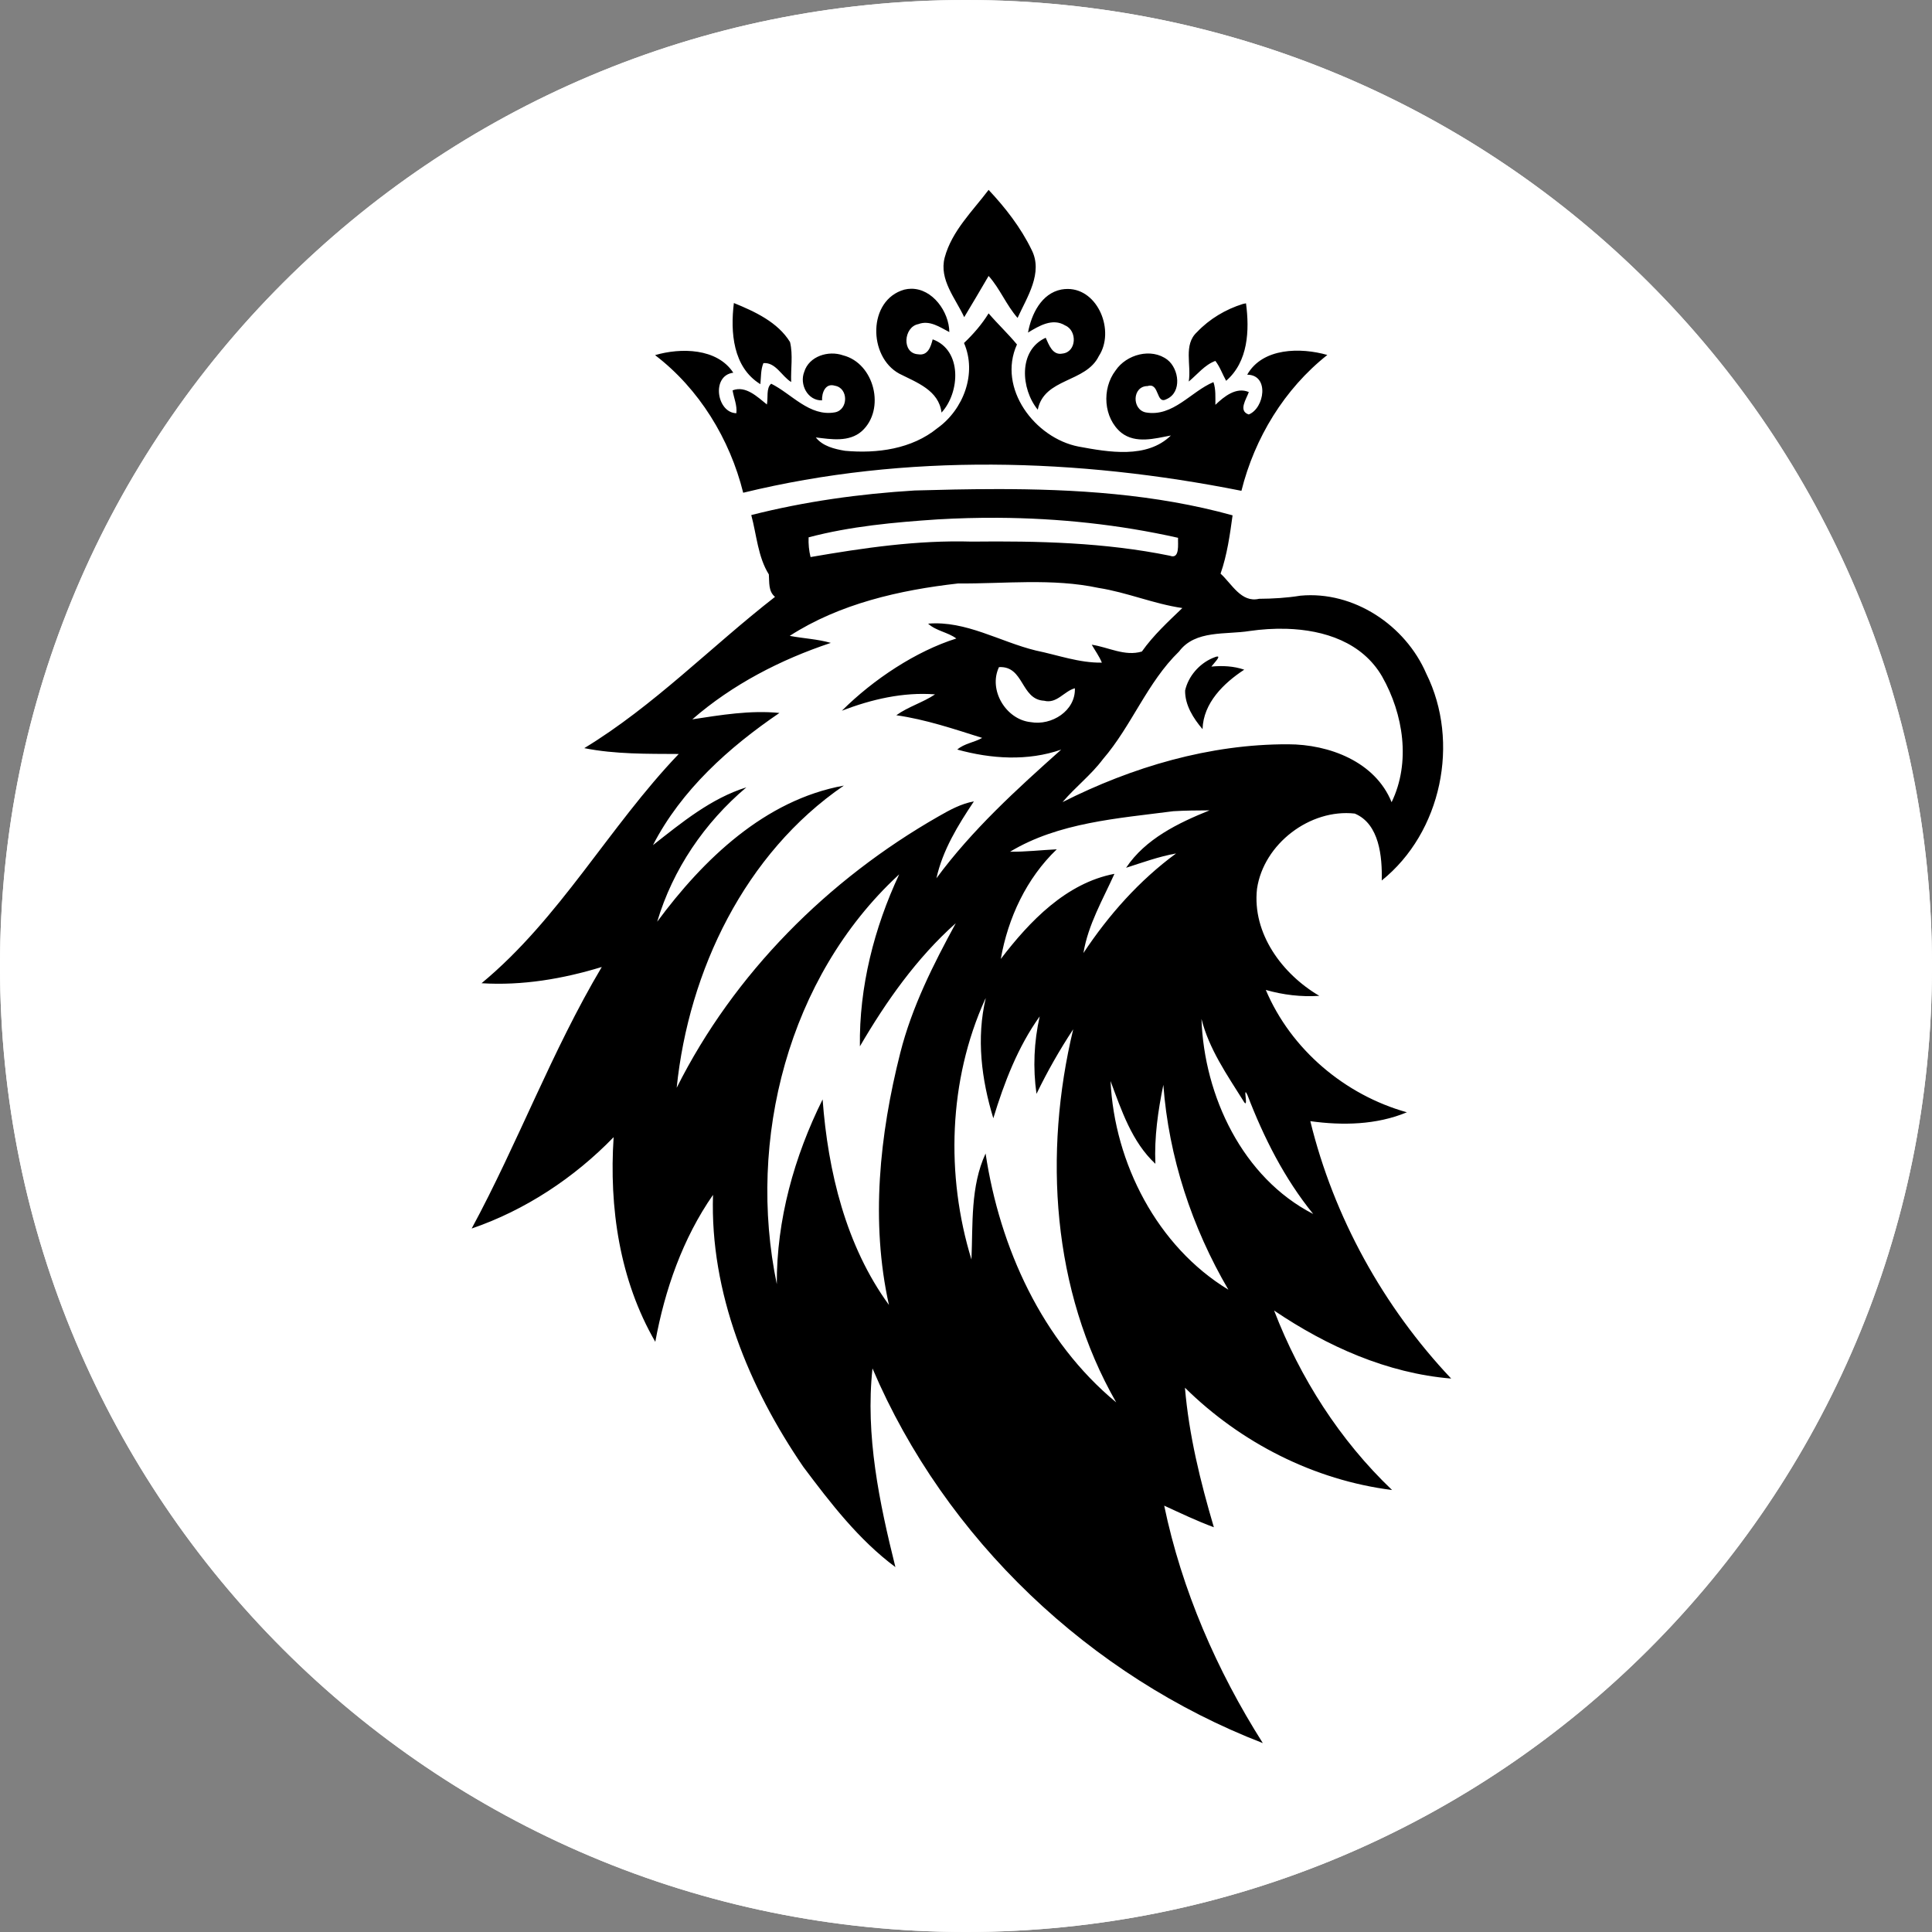 <svg xmlns="http://www.w3.org/2000/svg" xmlns:xlink="http://www.w3.org/1999/xlink" width="500" zoomAndPan="magnify" viewBox="0 0 375 375" height="500" preserveAspectRatio="xMidYMid meet" version="1.0"><rect x="0" y="0" width="375" height="375" fill="#808080" stroke="none"/><defs><clipPath id="51d2b923e8"><path d="M 187.5 0 C 83.945 0 0 83.945 0 187.5 C 0 291.055 83.945 375 187.5 375 C 291.055 375 375 291.055 375 187.5 C 375 83.945 291.055 0 187.5 0 Z M 187.5 0 " clip-rule="nonzero"/></clipPath><clipPath id="5718265229"><path d="M 91.496 36.855 L 282 36.855 L 282 338.355 L 91.496 338.355 Z M 91.496 36.855 " clip-rule="nonzero"/></clipPath></defs><g clip-path="url(#51d2b923e8)"><rect x="-37.5" width="450" fill="#ffffff" y="-37.5" height="450" fill-opacity="1"/><path stroke-linecap="butt" transform="matrix(0.75, 0, 0, 0.75, 0, 0)" fill="none" stroke-linejoin="miter" d="M 250 0 C 111.927 0 -0 111.927 -0 250 C -0 388.073 111.927 500 250 500 C 388.073 500 500 388.073 500 250 C 500 111.927 388.073 0 250 0 Z M 250 0 " stroke="#ffffff" stroke-width="12" stroke-opacity="1" stroke-miterlimit="4"/></g><g clip-path="url(#5718265229)"><path fill="#000000" d="M 191.887 36.855 C 188.754 41.008 184.746 44.832 183.359 50.004 C 182.246 54.293 185.469 57.914 187.152 61.562 C 188.762 58.914 190.316 56.234 191.887 53.562 C 194.094 56.016 195.316 59.215 197.512 61.707 C 199.348 57.656 202.535 52.949 200.215 48.453 C 198.141 44.172 195.105 40.273 191.887 36.855 Z M 176.844 56.047 C 176.414 56.051 175.973 56.105 175.527 56.215 C 168.406 58.227 168.473 69.23 174.547 72.527 C 177.898 74.23 182.223 75.738 182.75 80.082 C 186.359 76.156 186.781 67.941 181.031 65.867 C 180.668 67.312 180.098 69.082 178.227 68.77 C 174.961 68.598 175.383 63.441 178.25 62.91 C 180.441 62.082 182.414 63.5 184.266 64.453 C 184.211 60.5 181 55.996 176.844 56.047 Z M 207.238 56.086 C 206.844 56.086 206.434 56.121 206.016 56.195 C 202.117 56.949 200.188 61.004 199.535 64.551 C 201.656 63.266 204.305 61.656 206.754 63.172 C 209.117 64.168 208.988 68.316 206.242 68.625 C 204.297 69.031 203.602 66.93 202.969 65.559 C 197.594 68 198.148 75.512 201.43 79.523 C 202.668 73.324 210.762 74.316 213.285 69.109 C 216.445 64.289 213.184 56.098 207.238 56.086 Z M 142.445 58.816 C 141.75 64.438 142.242 71.293 147.586 74.566 C 147.73 73.203 147.641 71.777 148.176 70.484 C 150.559 70.27 151.727 73.039 153.566 74.148 C 153.465 71.574 153.949 68.902 153.344 66.395 C 150.973 62.527 146.492 60.465 142.445 58.816 Z M 241.848 58.875 C 241.699 58.902 241.398 58.965 241.246 58.996 C 237.91 60.031 234.758 61.906 232.344 64.453 C 229.648 66.91 231.277 70.875 230.734 74.055 C 232.41 72.676 233.809 70.828 235.898 70.051 C 236.805 71.219 237.277 72.637 237.992 73.914 C 242.285 70.211 242.547 64.109 241.848 58.875 Z M 191.887 60.824 C 190.57 62.969 188.926 64.848 187.113 66.578 C 189.672 72.457 187.016 79.484 181.949 83.105 C 176.977 87.164 170.227 88.07 164.016 87.5 C 161.98 87.16 159.688 86.613 158.348 84.906 C 161.328 85.266 164.805 85.863 167.277 83.688 C 171.938 79.473 169.727 70.504 163.629 68.969 C 160.801 67.977 157.035 69.121 156.098 72.184 C 155.137 74.625 156.77 77.793 159.559 77.711 C 159.496 76.23 160.211 74.293 162.059 74.871 C 164.715 75.32 164.68 79.566 162.043 80.039 C 157.117 80.902 153.641 76.43 149.691 74.48 C 148.676 75.293 149.117 77.234 148.855 78.508 C 147.008 77.043 144.754 74.781 142.195 75.77 C 142.434 77.246 143.109 78.68 142.926 80.207 C 139.109 80.125 138.004 72.883 142.332 72.344 C 139.184 67.543 132.129 67.469 127.148 68.93 C 135.707 75.457 141.668 85.227 144.254 95.641 C 175.934 87.922 209.164 88.934 240.961 95.266 C 243.523 84.996 249.309 75.477 257.633 68.898 C 252.473 67.422 245.059 67.457 242.082 72.727 C 246.445 72.762 245.43 79.254 242.379 80.449 C 240.27 79.762 241.945 77.422 242.395 76.098 C 239.945 75.047 237.582 76.973 235.906 78.578 C 235.887 77.102 236.02 75.586 235.527 74.168 C 231.148 75.996 227.688 80.984 222.391 80.051 C 219.652 79.488 219.754 74.945 222.742 74.934 C 225.133 74.176 224.312 78.641 226.453 77.461 C 229.449 76.133 228.859 71.602 226.598 69.832 C 223.477 67.449 218.621 68.785 216.523 71.926 C 213.828 75.453 214.164 81.137 217.66 84.004 C 220.449 86.168 224.133 85.117 227.27 84.531 C 222.598 89.086 215.164 87.758 209.328 86.676 C 200.871 85.023 193.551 75.359 197.391 66.863 C 195.672 64.77 193.656 62.891 191.887 60.824 Z M 193.074 94.934 C 187.887 94.938 182.703 95.055 177.547 95.203 C 166.859 95.855 156.203 97.336 145.82 99.973 C 146.863 103.824 147.109 108.105 149.234 111.496 C 149.355 113.023 149.098 114.762 150.43 115.852 C 138.004 125.523 126.941 136.988 113.41 145.215 C 119.453 146.414 125.617 146.309 131.742 146.348 C 118.203 160.496 108.672 178.266 93.469 190.844 C 101.398 191.336 109.242 190 116.805 187.691 C 107.125 203.965 100.543 221.828 91.551 238.457 C 101.961 234.891 111.453 228.613 119.105 220.723 C 118.207 234.387 120.25 248.465 127.191 260.445 C 129.039 250.348 132.508 240.395 138.395 231.926 C 137.789 250.914 145.348 269.266 155.918 284.707 C 161.203 291.754 166.68 298.883 173.797 304.176 C 170.672 291.625 167.949 278.602 169.348 265.609 C 183.473 298.746 211.582 325.367 245.113 338.336 C 236.172 324.234 229.375 308.609 225.969 292.246 C 229.152 293.703 232.316 295.227 235.609 296.438 C 232.996 287.598 230.777 278.582 229.996 269.352 C 240.824 280.039 255.066 287.301 270.199 289.211 C 260.043 279.535 252.332 267.445 247.305 254.379 C 257.555 261.305 269.215 266.547 281.672 267.578 C 268.523 253.668 258.879 236.219 254.332 217.617 C 260.574 218.484 267.188 218.352 273.074 215.895 C 261.039 212.527 250.582 203.707 245.691 192.145 C 249.062 193.109 252.574 193.527 256.078 193.293 C 248.902 189.086 243.023 181.203 243.984 172.527 C 245.258 163.805 254.273 156.938 262.957 157.914 C 267.754 159.914 268.305 166.336 268.195 170.902 C 279.801 161.582 283.441 144.047 276.84 130.75 C 272.793 121.359 262.746 114.66 252.41 115.621 C 249.754 116.055 247.078 116.207 244.383 116.227 C 240.922 117.047 239.09 113.316 236.91 111.34 C 238.184 107.738 238.746 103.664 239.242 100.027 C 224.262 95.879 208.641 94.91 193.074 94.93 Z M 193.699 100.504 C 205.449 100.574 217.188 101.809 228.66 104.387 C 228.602 105.602 229.047 108.613 227.074 107.867 C 214.426 105.285 201.477 104.984 188.613 105.125 C 178.094 104.812 167.66 106.34 157.328 108.125 C 157.016 106.875 156.898 105.582 156.949 104.297 C 165.102 102.145 173.559 101.379 181.953 100.816 C 185.863 100.586 189.781 100.48 193.699 100.504 Z M 199.629 112.992 C 204.188 112.957 208.73 113.156 213.219 114.113 C 218.75 114.977 223.957 117.219 229.492 118.02 C 226.715 120.684 223.867 123.309 221.637 126.461 C 218.324 127.453 215.133 125.617 211.906 125.137 C 212.559 126.293 213.367 127.367 213.867 128.617 C 209.488 128.695 205.293 127.133 201.055 126.266 C 194.098 124.57 187.484 120.434 180.145 121.051 C 181.699 122.477 184.047 122.73 185.621 123.934 C 177.844 126.375 169.551 131.828 163.406 137.953 C 169.145 135.734 175.305 134.301 181.492 134.777 C 179.125 136.371 176.301 137.152 173.973 138.828 C 179.668 139.641 185.16 141.496 190.641 143.227 C 189.094 144.117 187.172 144.301 185.805 145.488 C 192.359 147.305 199.477 147.77 205.977 145.5 C 197.328 153.215 188.676 161.082 181.758 170.477 C 182.965 165.016 185.957 160.148 189.031 155.551 C 186.57 155.992 184.359 157.203 182.215 158.434 C 160.711 170.703 142.48 188.922 131.344 211.141 C 133.672 188.398 144.602 165.625 163.789 152.484 C 148.461 155.27 136.508 166.801 127.562 178.902 C 130.59 168.715 136.773 159.66 144.867 152.824 C 138.012 154.961 132.312 159.664 126.738 164.039 C 132.242 153.34 141.477 145.062 151.289 138.383 C 145.613 137.82 139.965 138.777 134.379 139.621 C 142.164 132.848 151.535 128.02 161.262 124.785 C 158.656 124.035 155.934 123.93 153.285 123.422 C 162.949 117.184 174.637 114.527 185.965 113.25 C 190.508 113.285 195.078 113.023 199.633 112.988 Z M 249.727 122.051 C 257.055 122.273 264.422 124.676 268.27 131.312 C 272.41 138.625 273.855 147.965 270.109 155.707 C 266.934 147.828 257.969 144.469 250.023 144.465 C 234.805 144.414 219.758 148.867 206.238 155.691 C 208.699 152.781 211.77 150.438 214.066 147.371 C 219.672 140.871 222.656 132.465 228.863 126.445 C 232.008 122.23 237.941 123.227 242.543 122.477 C 244.848 122.145 247.285 121.977 249.727 122.051 Z M 236.32 127.43 C 236.156 127.422 235.855 127.512 235.359 127.73 C 232.773 128.836 230.645 131.262 230.031 134.027 C 229.984 136.859 231.637 139.441 233.414 141.531 C 233.562 136.441 237.508 132.602 241.504 129.984 C 239.453 129.277 237.27 129.18 235.125 129.383 C 235.691 128.66 236.898 127.445 236.32 127.43 Z M 193.902 129.488 C 198.801 129.207 198.09 135.781 202.66 136.012 C 205.141 136.652 206.527 134.152 208.633 133.59 C 208.793 137.988 204.09 140.891 200.074 140.168 C 195.25 139.68 191.793 133.918 193.902 129.488 Z M 234.773 157.289 C 228.699 159.742 222.316 162.82 218.574 168.434 C 221.777 167.406 224.953 166.25 228.273 165.656 C 221.125 170.902 215.176 177.609 210.293 184.984 C 211.199 179.469 214.066 174.602 216.312 169.609 C 206.938 171.398 199.84 178.82 194.254 186.133 C 195.648 178.172 199.238 170.477 205.117 164.852 C 202.098 164.992 199.082 165.359 196.059 165.316 C 205.48 159.633 217.02 158.852 227.727 157.457 C 230.074 157.312 232.426 157.301 234.773 157.289 Z M 174.531 169.715 C 169.668 180.105 166.742 191.594 166.906 203.094 C 171.996 194.371 177.949 185.918 185.52 179.191 C 181.152 187.207 176.988 195.469 174.738 204.379 C 170.719 220.273 168.957 237.152 172.543 253.289 C 164.188 241.832 160.707 227.371 159.668 213.395 C 154.168 224.473 150.715 236.777 150.777 249.258 C 144.949 221.188 153.004 189.695 174.32 169.906 Z M 191.336 193.738 C 189.48 201.52 190.508 209.535 192.801 217.051 C 194.914 210.117 197.562 203.211 201.805 197.281 C 200.691 202.219 200.469 207.309 201.184 212.316 C 203.277 207.992 205.66 203.797 208.309 199.785 C 202.527 223.863 204.176 250.43 216.656 272.203 C 202.25 260.301 194.043 242.125 191.301 223.891 C 188.348 230.273 188.848 237.602 188.559 244.473 C 183.535 228.137 184.105 209.668 191.188 194.012 Z M 233.203 197.766 C 234.672 203.613 238.16 208.617 241.316 213.652 C 242.547 215.785 241.074 210.277 242.137 212.566 C 245.293 220.797 249.309 228.762 254.891 235.633 C 241.188 228.605 233.711 212.738 233.203 197.766 Z M 215.555 209.828 C 217.68 215.52 219.684 221.629 224.258 225.895 C 224.035 220.742 224.766 215.598 225.805 210.566 C 226.844 224.562 231.348 238.238 238.426 250.328 C 224.629 241.957 216.305 225.746 215.555 209.828 Z M 215.555 209.828 " fill-opacity="1" fill-rule="nonzero"/></g></svg>